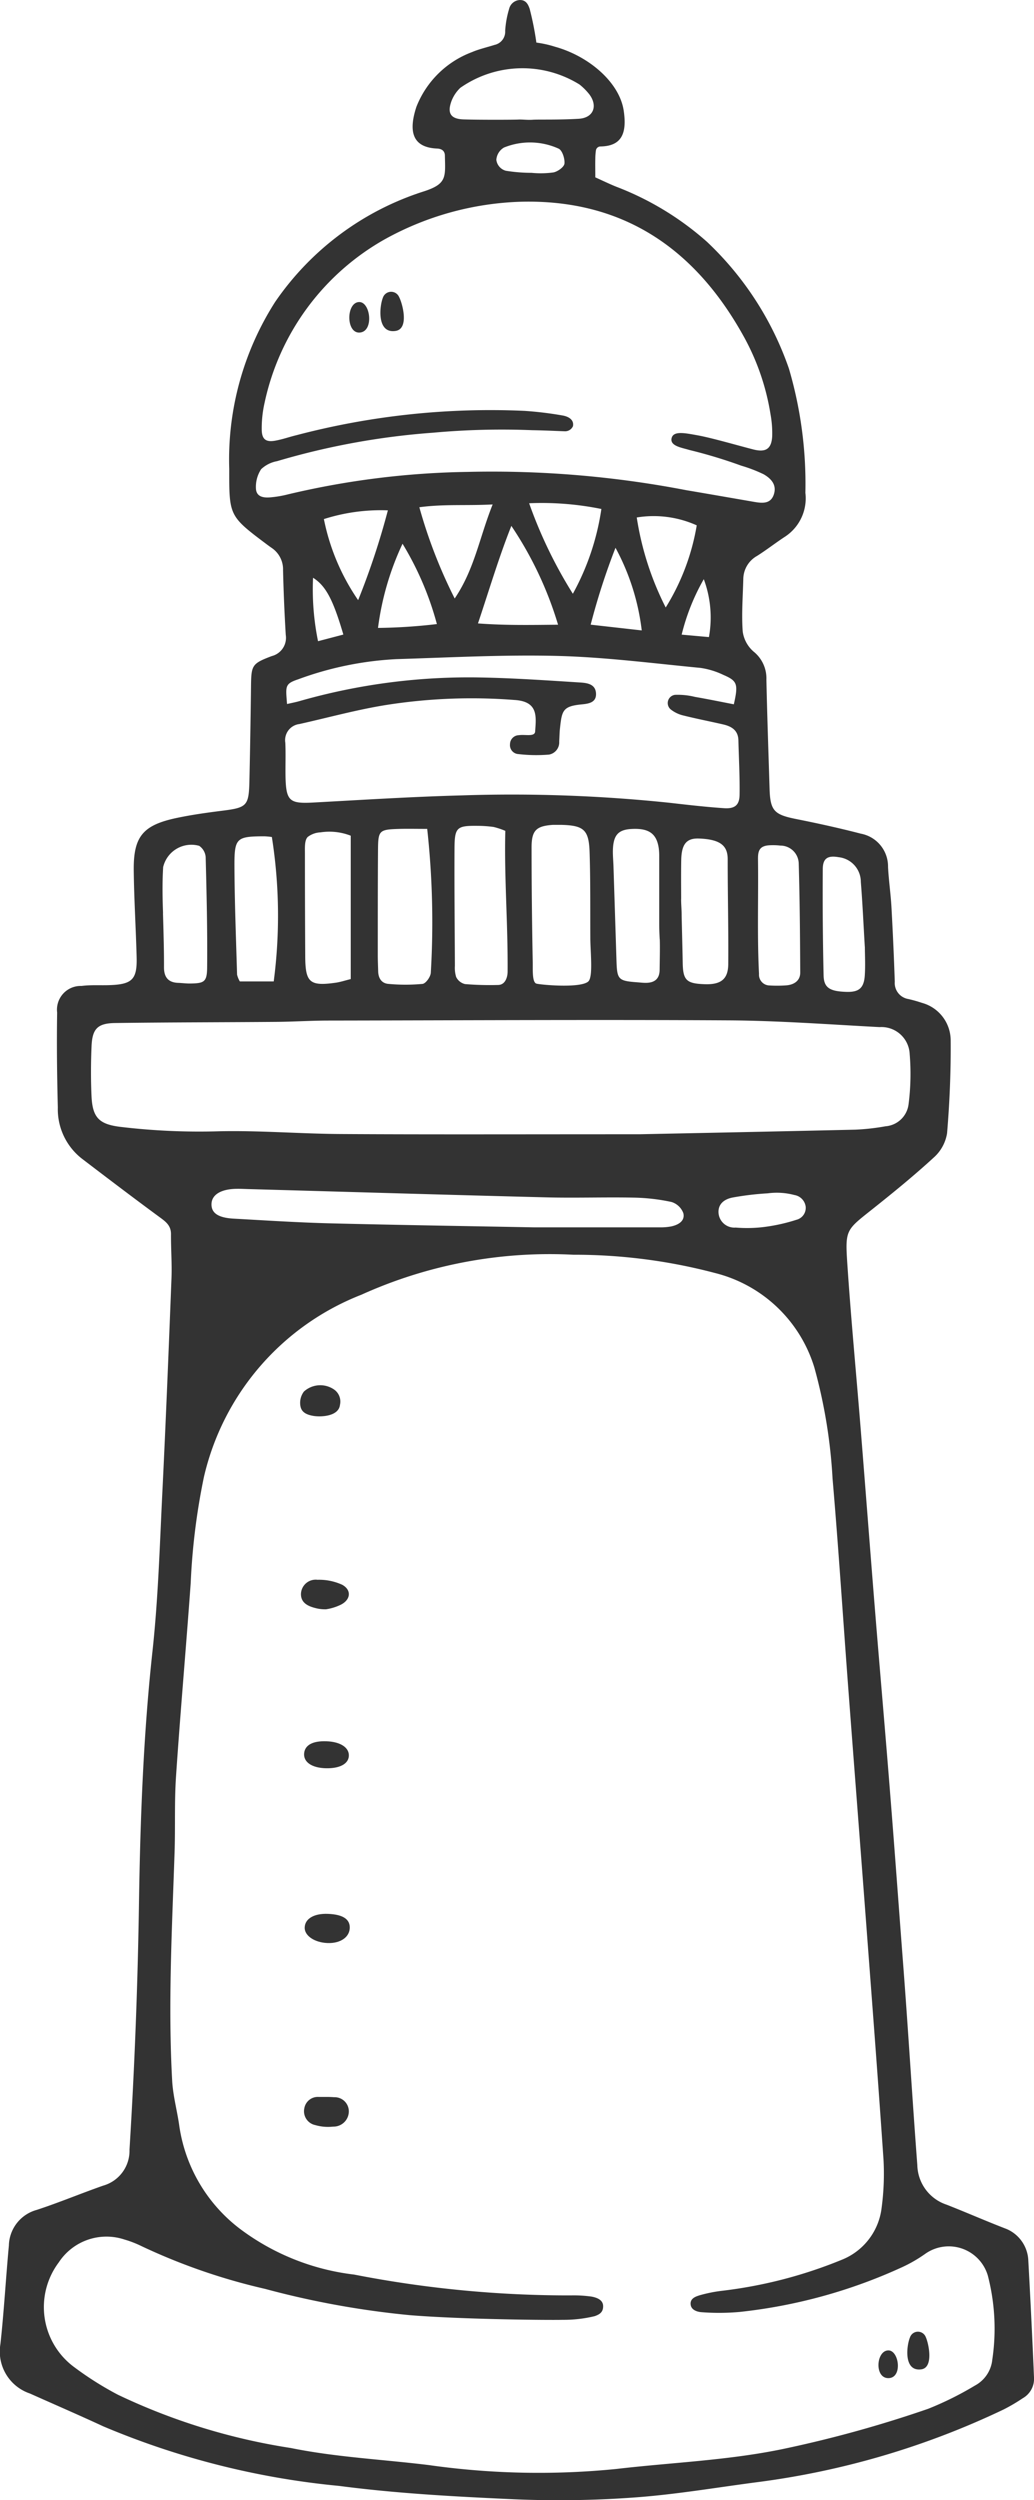 <svg xmlns="http://www.w3.org/2000/svg" width="50" height="120.81" viewBox="0 0 50 120.81"><g transform="translate(-197.797 -82.938)"><path d="M219.31,90.46c0-.191-.11-.333-.377-.344-1.278-.054-1.356-.934-1-2.018a4.631,4.631,0,0,1,2.691-2.644c.321-.139.747-.238,1.082-.345a.653.653,0,0,0,.519-.685,4.659,4.659,0,0,1,.19-1.054.56.56,0,0,1,.517-.431c.309-.006.409.23.477.423a14.484,14.484,0,0,1,.325,1.634,5.158,5.158,0,0,1,.9.2c1.63.451,3.114,1.714,3.322,3.082.174,1.146-.127,1.725-1.135,1.738a.223.223,0,0,0-.209.2,2.842,2.842,0,0,0-.028.375c-.007.29,0,.581,0,.917.358.161.674.315,1,.447a14.286,14.286,0,0,1,4.4,2.668,15.285,15.285,0,0,1,3.963,6.129,19.708,19.708,0,0,1,.795,6,2.213,2.213,0,0,1-.97,2.109c-.462.3-.9.645-1.366.939a1.294,1.294,0,0,0-.666,1.119c-.022.846-.089,1.7-.028,2.536a1.561,1.561,0,0,0,.527.969,1.656,1.656,0,0,1,.618,1.355c.037,1.755.1,3.509.153,5.264.032,1.069.22,1.258,1.283,1.47s2.1.44,3.132.708a1.611,1.611,0,0,1,1.314,1.606c.032.648.129,1.292.165,1.94q.1,1.8.161,3.607a.784.784,0,0,0,.656.837,6.64,6.64,0,0,1,.657.185,1.884,1.884,0,0,1,1.39,1.817c.012,1.494-.05,2.991-.174,4.48a1.985,1.985,0,0,1-.628,1.162c-.956.878-1.964,1.7-2.982,2.509-1.257,1-1.323.984-1.218,2.579.176,2.661.431,5.317.645,7.975.24,2.983.466,5.966.708,8.949.239,2.949.5,5.9.731,8.844.21,2.626.4,5.253.6,7.878.263,3.4.448,6.563.705,9.966a2.063,2.063,0,0,0,1.416,1.913c.969.379,1.921.8,2.893,1.172a1.73,1.73,0,0,1,1.054,1.459q.159,2.87.28,5.743a1.073,1.073,0,0,1-.544.978,8.68,8.68,0,0,1-.924.543,39.292,39.292,0,0,1-11.926,3.515c-1.966.257-3.926.593-5.9.736a50.392,50.392,0,0,1-5.856.088c-2.823-.126-5.656-.278-8.455-.645a38.658,38.658,0,0,1-11.4-2.877c-1.177-.545-2.368-1.06-3.553-1.589a2.14,2.14,0,0,1-1.422-2.393c.172-1.582.261-3.173.408-4.758a1.827,1.827,0,0,1,1.348-1.72c1.081-.354,2.134-.795,3.208-1.171a1.751,1.751,0,0,0,1.277-1.741q.374-6.041.461-12.093c.064-4,.215-7.993.649-11.978.274-2.519.35-5.06.474-7.593.171-3.476.31-6.954.446-10.432.028-.714-.029-1.43-.024-2.145,0-.426-.27-.61-.571-.831-1.256-.923-2.5-1.868-3.736-2.811a3.026,3.026,0,0,1-1.165-2.471c-.038-1.529-.058-3.059-.033-4.588a1.147,1.147,0,0,1,1.179-1.287c.449-.059.91-.023,1.365-.04,1.086-.038,1.328-.277,1.3-1.346-.036-1.4-.124-2.8-.14-4.195-.018-1.641.441-2.191,2.079-2.537.73-.154,1.472-.257,2.213-.35,1.164-.146,1.27-.234,1.3-1.373q.051-2.294.078-4.588c.013-1.067.027-1.139,1-1.509a.91.91,0,0,0,.681-1.025q-.093-1.559-.131-3.121a1.25,1.25,0,0,0-.548-1.081c-.08-.055-.159-.113-.237-.171-1.829-1.37-1.82-1.383-1.817-3.646a14.134,14.134,0,0,1,2.221-8.072,13.791,13.791,0,0,1,7.2-5.343C219.415,91.82,219.331,91.49,219.31,90.46Zm6.228,53.108a22.1,22.1,0,0,0-10.265,1.931,12.466,12.466,0,0,0-7.615,8.807,31.9,31.9,0,0,0-.639,5.122c-.223,3.115-.5,6.226-.71,9.342-.083,1.23-.029,2.469-.071,3.7-.123,3.671-.319,7.341-.115,11.014.041.742.249,1.472.349,2.212a7.62,7.62,0,0,0,2.9,4.918,11.416,11.416,0,0,0,5.548,2.231,54.107,54.107,0,0,0,10.478,1.007,6.148,6.148,0,0,1,1.015.059c.2.041.544.133.549.456s-.208.413-.4.486a6.328,6.328,0,0,1-1.565.179c-.456.018-4.791-.014-7.382-.225a42.374,42.374,0,0,1-7-1.27,29.292,29.292,0,0,1-5.98-2.068,5.039,5.039,0,0,0-.818-.316,2.756,2.756,0,0,0-3.175,1.1,3.6,3.6,0,0,0,.721,5.048,15.715,15.715,0,0,0,2.139,1.352,30,30,0,0,0,8.361,2.573c2.191.446,4.45.551,6.676.825a37.779,37.779,0,0,0,9.056.188c2.679-.314,5.378-.411,8.036-.96a58.1,58.1,0,0,0,7.046-1.947,15.6,15.6,0,0,0,2.265-1.124,1.6,1.6,0,0,0,.838-1.25,10.2,10.2,0,0,0-.217-4.068,1.97,1.97,0,0,0-3.035-1.04,6.981,6.981,0,0,1-1.094.632,25.276,25.276,0,0,1-7.867,2.169,11.169,11.169,0,0,1-1.851.012c-.159-.011-.5-.082-.524-.383s.282-.382.43-.432a6.862,6.862,0,0,1,1.047-.214,22.073,22.073,0,0,0,5.836-1.505,3.091,3.091,0,0,0,1.924-2.514,12.467,12.467,0,0,0,.09-2.333c-.267-3.925-.57-7.848-.865-11.771-.279-3.7-.567-7.393-.845-11.089-.251-3.342-.465-6.687-.752-10.025a25.3,25.3,0,0,0-.88-5.376,6.727,6.727,0,0,0-4.793-4.568A26.609,26.609,0,0,0,225.538,143.567Zm4.733-39.449c.08-.375.634-.258,1.229-.152.7.124,1.935.486,2.723.688.606.155.879-.026.914-.631a5.088,5.088,0,0,0-.081-1.067,11.476,11.476,0,0,0-1.346-3.851c-2.342-4.18-5.822-6.556-10.759-6.419a14.477,14.477,0,0,0-6.523,1.8,11.918,11.918,0,0,0-5.84,7.929,5.568,5.568,0,0,0-.135,1.258c0,.491.195.645.672.554.383-.073.626-.169,1.005-.261a36.874,36.874,0,0,1,11.031-1.176,17.3,17.3,0,0,1,1.834.222c.259.043.571.187.509.518a.417.417,0,0,1-.41.246c-.239-.007-.908-.041-1.567-.052a36.648,36.648,0,0,0-4.781.121,35.582,35.582,0,0,0-7.554,1.377,1.518,1.518,0,0,0-.766.385,1.551,1.551,0,0,0-.251.966c.038.409.43.428.769.389a5.118,5.118,0,0,0,.768-.135,40.007,40.007,0,0,1,8.694-1.088,49.63,49.63,0,0,1,10.579.884c1.09.184,2.18.375,3.27.563.4.069.819.117.969-.381.135-.448-.144-.746-.5-.951a6.939,6.939,0,0,0-1.079-.414,23.868,23.868,0,0,0-2.514-.76C230.777,104.571,230.191,104.494,230.271,104.118Zm-1.555,33.626c2.186-.045,6.317-.126,10.447-.222a10.782,10.782,0,0,0,1.453-.163,1.216,1.216,0,0,0,1.116-1.069,11.55,11.55,0,0,0,.053-2.423,1.366,1.366,0,0,0-1.455-1.3c-2.435-.128-4.87-.311-7.306-.326-6.444-.039-12.887,0-19.33.01-.845,0-1.69.056-2.535.063-2.6.022-5.2.02-7.8.056-.843.012-1.1.279-1.135,1.123-.034.812-.038,1.628,0,2.44.052,1.007.373,1.321,1.352,1.449a32.161,32.161,0,0,0,4.86.217c1.943-.04,3.889.122,5.834.134C218.438,137.761,222.6,137.745,228.716,137.745Zm-17.039-20.789c.263-.059.42-.089.6-.14a29.741,29.741,0,0,1,8.766-1.142c1.593.029,3.184.139,4.775.24.341.021.781.06.8.539.018.436-.361.489-.691.521-.9.087-.958.288-1.047,1.117-.028.225-.025.39-.042.676a.6.6,0,0,1-.491.633,7.489,7.489,0,0,1-1.539-.031.434.434,0,0,1-.349-.48.438.438,0,0,1,.432-.427c.3-.047.767.094.784-.181.045-.713.165-1.449-1-1.52a26.615,26.615,0,0,0-6.217.244c-1.408.226-2.789.608-4.183.919a.784.784,0,0,0-.681.906c.024.553,0,1.107.01,1.66.028,1.153.2,1.288,1.331,1.227,2.4-.13,4.8-.283,7.207-.346a73.348,73.348,0,0,1,10.037.358c.872.1,1.744.2,2.619.26.529.038.754-.143.762-.645.014-.877-.036-1.755-.057-2.633-.011-.486-.331-.675-.739-.769-.633-.146-1.272-.269-1.9-.426a1.564,1.564,0,0,1-.607-.278.4.4,0,0,1,.188-.726,3.479,3.479,0,0,1,.959.1c.63.109,1.256.238,1.878.358.22-.973.173-1.129-.5-1.418a3.814,3.814,0,0,0-1.113-.341c-2.3-.221-4.593-.518-6.894-.578-2.6-.067-5.2.075-7.8.154a16.037,16.037,0,0,0-4.758.975C211.557,115.982,211.613,116.1,211.677,116.956ZM223.6,142.243c2.166,0,4.118,0,6.07,0a2.8,2.8,0,0,0,.582-.044c.341-.073.676-.258.59-.636a.89.89,0,0,0-.57-.544,9.444,9.444,0,0,0-1.834-.212c-1.4-.028-2.8.023-4.2-.012-4.807-.121-9.614-.266-14.421-.4-.227-.007-.456-.02-.682-.01-.691.032-1.093.3-1.11.718-.018.443.311.678,1.075.72,1.556.086,3.113.188,4.671.227C217.121,142.133,220.47,142.183,223.6,142.243Zm2.643-11.88c.236-.209.107-1.358.1-2.067-.007-1.4.009-2.8-.036-4.194-.036-1.076-.288-1.279-1.377-1.307-.13,0-.261,0-.39,0-.809.055-1.037.261-1.038,1.085,0,1.853.021,3.707.056,5.56.007.339-.035.969.18,1.027S225.864,130.7,226.245,130.363Zm-7.79-7.373c-.5,0-.91-.01-1.323,0-1.009.03-1.047.062-1.054,1.047-.012,1.686-.01,3.372-.011,5.058,0,.259.012.519.019.778.008.335.168.584.5.607a8.9,8.9,0,0,0,1.645,0c.16-.019.393-.347.4-.544A41.446,41.446,0,0,0,218.455,122.99Zm3.422,7.542c.373,0,.466-.409.468-.634.017-2.38-.168-4.574-.111-6.813a3.8,3.8,0,0,0-.561-.187,5.838,5.838,0,0,0-.777-.055c-1.012-.011-1.114.071-1.119,1.105-.01,1.887.011,3.773.019,5.66a1.522,1.522,0,0,0,.06.536.637.637,0,0,0,.433.345A14.684,14.684,0,0,0,221.877,130.532Zm-7.118-.285v-6.928a2.841,2.841,0,0,0-1.464-.161,1.089,1.089,0,0,0-.612.219c-.163.154-.139.521-.139.808q0,2.48.015,4.961c.005,1.27.217,1.455,1.484,1.275C214.264,130.388,214.479,130.316,214.758,130.247Zm14.94-1.927c-.017-.366-.023-.483-.023-.878s0-1.786,0-3.118a2.847,2.847,0,0,0-.021-.389c-.1-.717-.478-.987-1.319-.941-.642.035-.877.295-.9,1.018-.007.26.02.52.028.78q.074,2.292.146,4.584c.029.9.09.96,1.025,1.028.13.01.26.026.389.025.425,0,.675-.19.672-.645C229.7,129.3,229.715,128.687,229.7,128.32Zm1.036-1.93c0,.251.025.492.026.743s.037,1.484.051,2.33.189,1,1.051,1.031c.785.03,1.145-.231,1.151-.965.014-1.691-.028-3.382-.027-5.073,0-.638-.33-.961-1.385-1-.609-.025-.845.274-.861,1.033C230.724,125.3,230.738,126.139,230.735,126.39Zm-19.7,3.97a24.411,24.411,0,0,0-.09-6.978,3.529,3.529,0,0,0-.368-.034c-1.338.006-1.446.076-1.441,1.428.007,1.753.077,3.506.127,5.258a1.219,1.219,0,0,0,.133.326Zm-5.355-3.289c.014.46.023.786.027.987s.026.912.022,1.624c0,.467.2.732.688.748.194.007.388.034.582.031.675-.01.81-.074.816-.778.017-1.778-.025-3.557-.071-5.334a.725.725,0,0,0-.313-.54,1.4,1.4,0,0,0-1.742,1.026C205.631,125.736,205.667,126.611,205.681,127.071Zm17.181-38.356c.206-.01.453.028.7.009s1.254.012,2.226-.047c.707-.043.929-.612.515-1.173a2.9,2.9,0,0,0-.481-.483,5.24,5.24,0,0,0-5.762.16,1.741,1.741,0,0,0-.426.636c-.221.594-.039.873.591.891C221.1,88.734,222.656,88.725,222.862,88.715ZM235.8,130.552c.357-.022.7-.2.693-.632-.009-1.751-.022-3.5-.073-5.252a.886.886,0,0,0-.889-.871,3.164,3.164,0,0,0-.543-.014c-.5.033-.542.311-.537.7.024,1.83-.044,3.668.049,5.515a.519.519,0,0,0,.451.554A6.2,6.2,0,0,0,235.8,130.552Zm3.815-1.869c-.067-1.131-.111-2.133-.192-3.132a1.2,1.2,0,0,0-1.071-1.193c-.523-.093-.766.047-.769.572q-.018,2.572.04,5.144c.014.595.3.764,1.089.791.6.021.852-.166.9-.76C239.649,129.592,239.618,129.072,239.618,128.683Zm-14.833-15.559a17.571,17.571,0,0,0-2.258-4.775c-.61,1.535-1.058,3.055-1.614,4.713C222.3,113.164,223.538,113.135,224.785,113.124Zm.714-1.492a12.12,12.12,0,0,0,1.381-4.1,14.475,14.475,0,0,0-3.493-.277A22.068,22.068,0,0,0,225.5,111.632Zm-3.879-4.319c-1.273.067-2.349-.025-3.542.135a24.088,24.088,0,0,0,1.709,4.409C220.748,110.43,220.976,108.921,221.619,107.314Zm6.971.629a14.385,14.385,0,0,0,1.4,4.35,10.942,10.942,0,0,0,1.5-3.969A5.079,5.079,0,0,0,228.591,107.942Zm-13.475,4a36.308,36.308,0,0,0,1.44-4.344,9.057,9.057,0,0,0-3.094.422A10.535,10.535,0,0,0,215.116,111.938Zm2.147-2.726a13.616,13.616,0,0,0-1.184,4.063,26.628,26.628,0,0,0,2.847-.186A14.867,14.867,0,0,0,217.262,109.212ZM234.921,140.6a14,14,0,0,0-1.684.2c-.411.075-.743.316-.691.786a.767.767,0,0,0,.824.668,6.75,6.75,0,0,0,1.255-.014,8.572,8.572,0,0,0,1.687-.363.593.593,0,0,0,.444-.637.657.657,0,0,0-.547-.559A3.31,3.31,0,0,0,234.921,140.6Zm-6.092-27.2a11.12,11.12,0,0,0-1.269-3.993,32.812,32.812,0,0,0-1.2,3.715ZM223.5,91.289a4.514,4.514,0,0,0,1.063-.02c.207-.043.512-.262.529-.426.024-.238-.108-.648-.286-.724a3.35,3.35,0,0,0-2.638-.052.747.747,0,0,0-.37.594.625.625,0,0,0,.455.527A7.709,7.709,0,0,0,223.5,91.289ZM214.4,113.6c-.494-1.68-.843-2.35-1.465-2.745a12.49,12.49,0,0,0,.241,3.066Zm17.429-2.676a10.322,10.322,0,0,0-1.069,2.68l1.318.118A5.311,5.311,0,0,0,231.831,110.929Z" transform="translate(0)" fill="#333" fill-rule="evenodd"/><path d="M246.444,408.254a.686.686,0,0,1,.712.705.74.74,0,0,1-.76.716,2.209,2.209,0,0,1-.86-.073.683.683,0,0,1-.533-.81.663.663,0,0,1,.7-.551c.1,0,.178,0,.291,0S246.229,408.238,246.444,408.254Z" transform="translate(-32.491 -223.979)" fill="#333" fill-rule="evenodd"/><path d="M245.732,329.441a1.831,1.831,0,0,1-.422-.037c-.4-.089-.8-.242-.792-.708a.712.712,0,0,1,.8-.681,2.688,2.688,0,0,1,1.193.24c.469.256.412.729-.072.968A2.469,2.469,0,0,1,245.732,329.441Z" transform="translate(-32.168 -168.742)" fill="#333" fill-rule="evenodd"/><path d="M245.049,299.318c-.353-.056-.567-.179-.632-.429a.9.9,0,0,1,.159-.75,1.176,1.176,0,0,1,1.426-.12.71.71,0,0,1,.318.762C246.258,299.342,245.4,299.374,245.049,299.318Z" transform="translate(-32.083 -147.961)" fill="#333" fill-rule="evenodd"/><path d="M246.22,379.84c.734.029,1.085.27,1.048.717-.039.467-.545.754-1.2.684-.58-.062-1-.385-.977-.754C245.112,380.066,245.553,379.812,246.22,379.84Z" transform="translate(-32.56 -204.424)" fill="#333" fill-rule="evenodd"/><path d="M246.07,354.37c-.691-.014-1.106-.3-1.062-.729.041-.395.42-.6,1.08-.575.685.023,1.118.315,1.081.729C247.135,354.166,246.722,354.382,246.07,354.37Z" transform="translate(-32.504 -185.99)" fill="#333" fill-rule="evenodd"/><path d="M257.762,128.467c.162.308.491,1.527-.168,1.632-.926.147-.782-1.2-.621-1.6A.421.421,0,0,1,257.762,128.467Z" transform="translate(-40.663 -31.171)" fill="#333" fill-rule="evenodd"/><path d="M252.5,129.8c.551-.012.724,1.41.041,1.475S251.862,129.817,252.5,129.8Z" transform="translate(-37.337 -32.268)" fill="#333" fill-rule="evenodd"/><path d="M339.543,444.921c.141.3.4,1.489-.221,1.566-.87.11-.7-1.172-.54-1.545A.406.406,0,0,1,339.543,444.921Z" transform="translate(-96.982 -249.061)" fill="#333" fill-rule="evenodd"/><path d="M334.655,447.564c.515.006.693,1.33,0,1.341S334.057,447.559,334.655,447.564Z" transform="translate(-93.895 -251.055)" fill="#333" fill-rule="evenodd"/></g></svg>